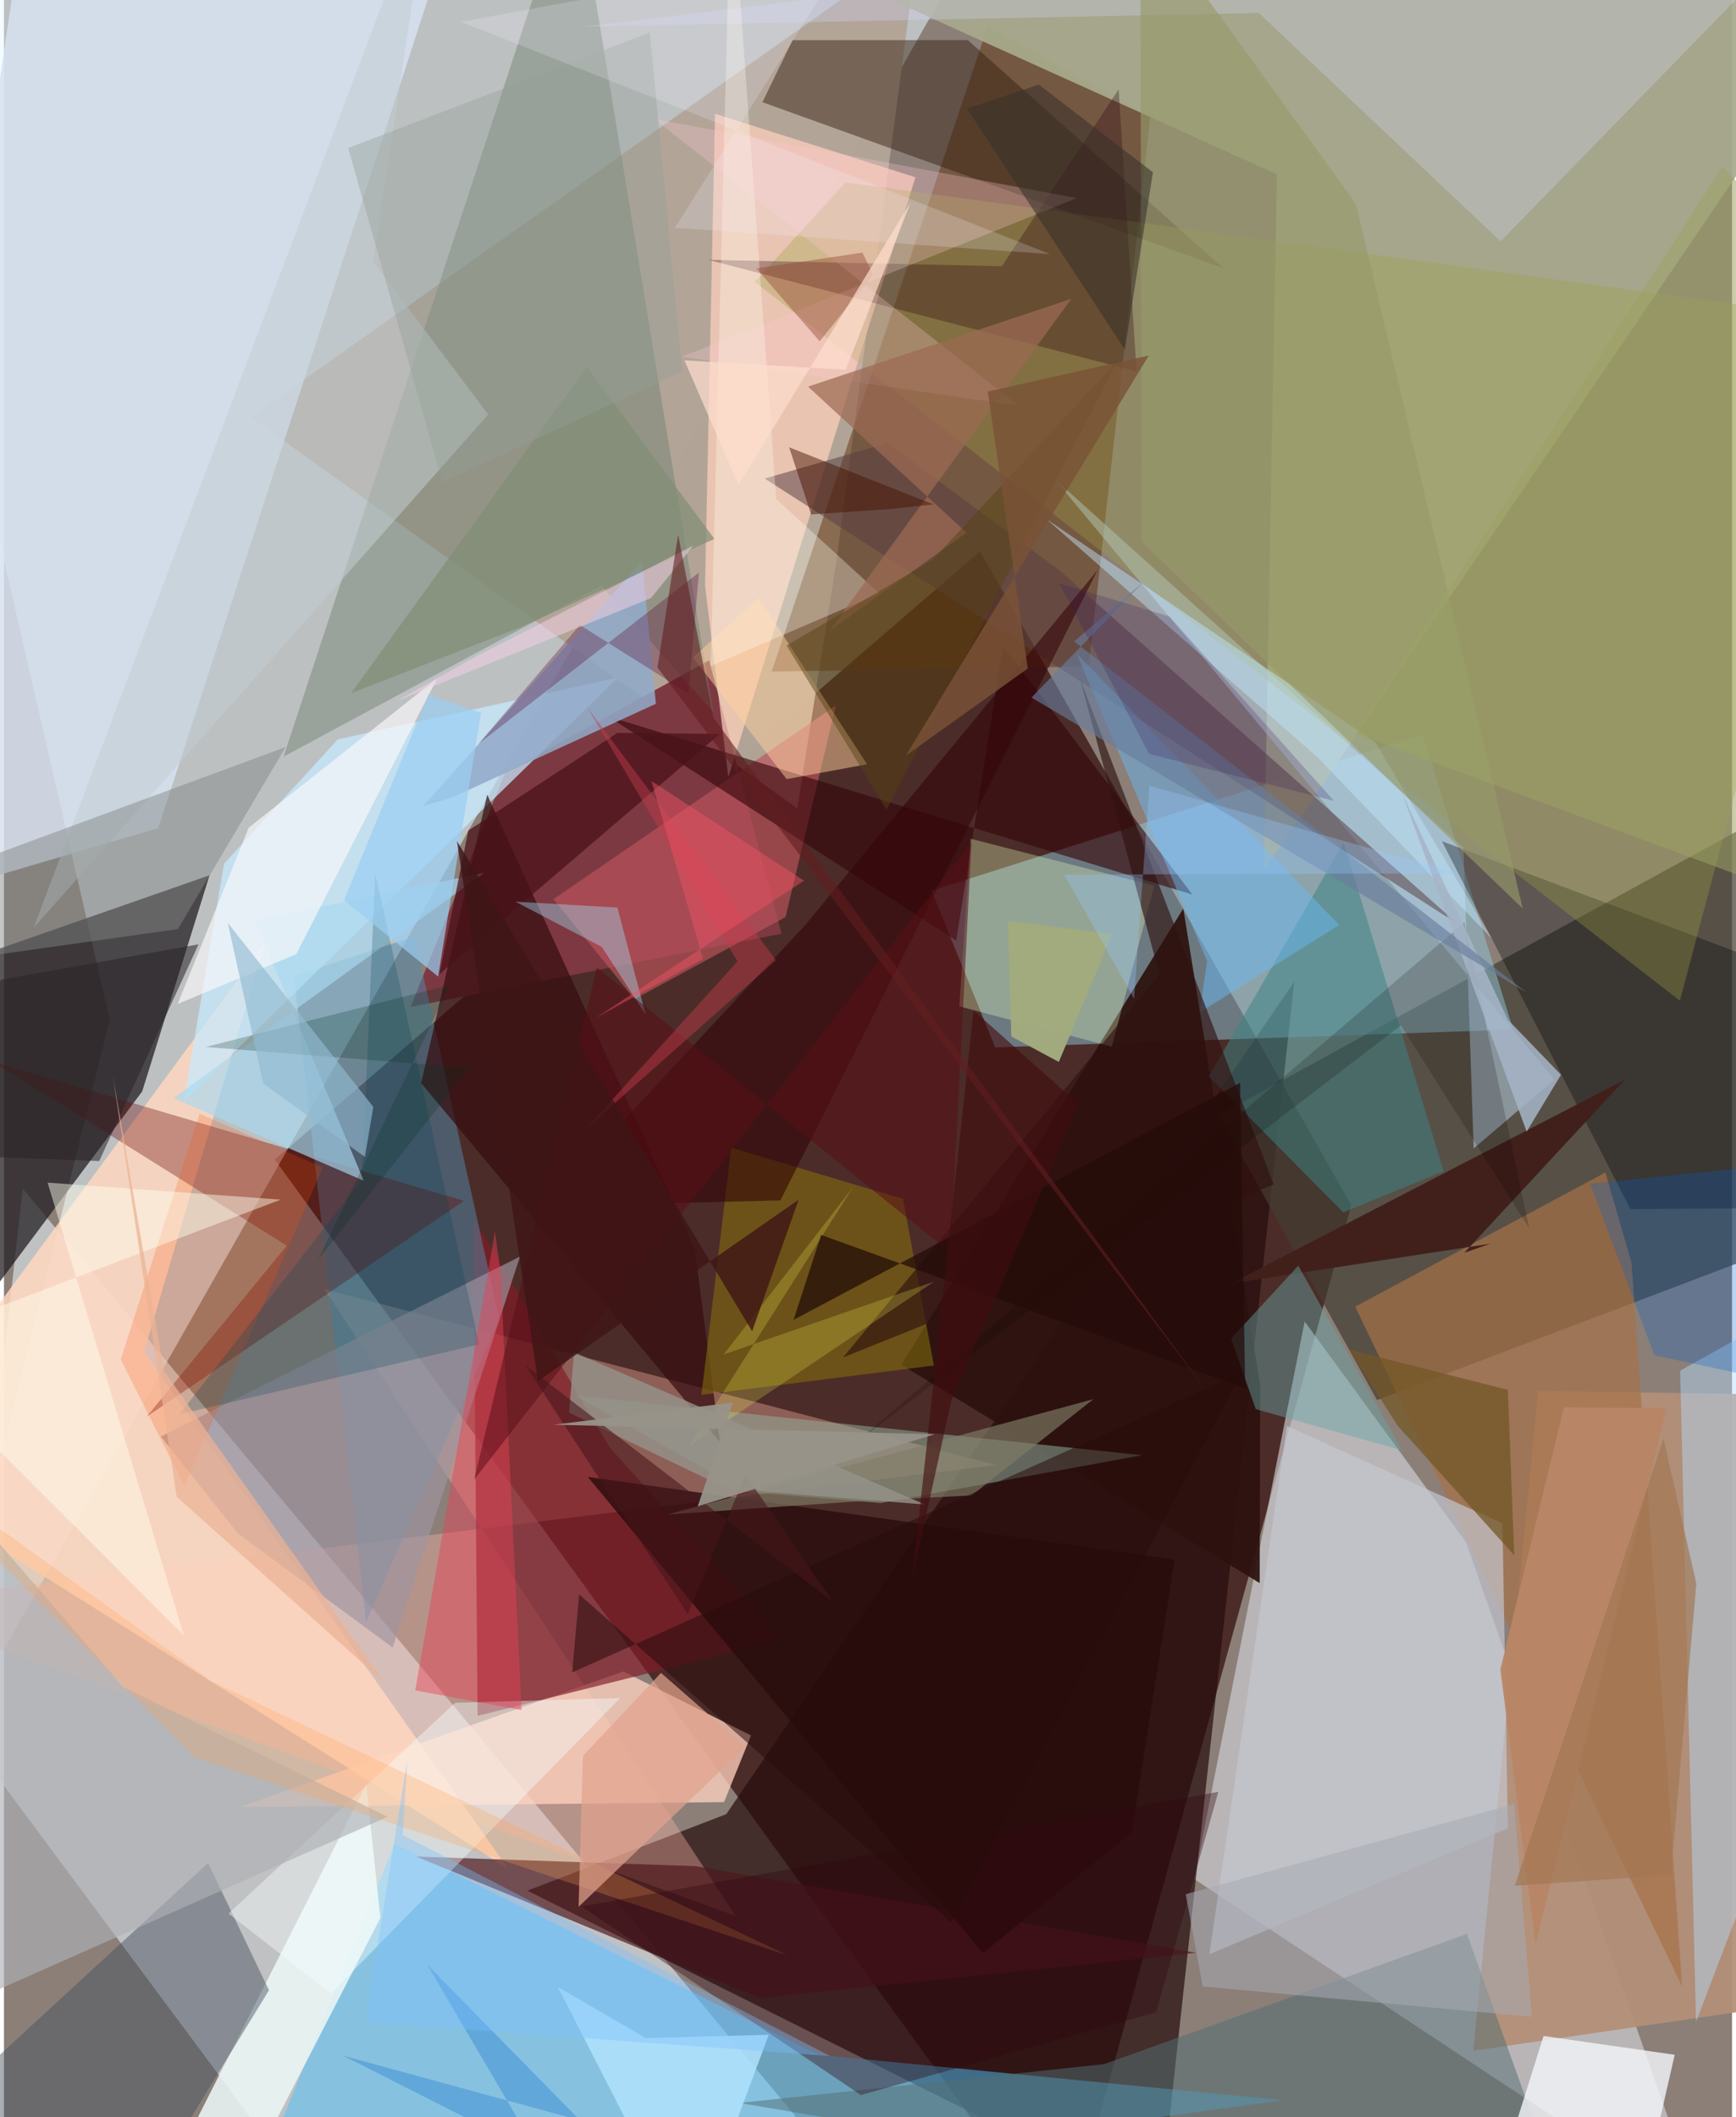 <svg xmlns="http://www.w3.org/2000/svg" width="228" height="278" viewBox="0 0 836 1024"><path fill="#8b7f78" d="M0 0h836v1024H0z"/><path fill="#2c0301" fill-opacity=".663" d="M131.03 560.876L512.693 1086l139.105-503.102-179.554-316.282z"/><path fill="#e8f7ff" fill-opacity=".537" d="M-62 1.381L51.165 492.995-42.67 872.779 488-62z"/><path fill="#e7f2f8" fill-opacity=".576" d="M165.147 1086l217.904-62.311L9.108 574.934-20.391 836.27z"/><path fill="#d5d5da" fill-opacity=".631" d="M575.816 908.833L821.65 1071.57 707.344 746.007l-78.108-106.875z"/><path fill="#250c0c" fill-opacity=".698" d="M559.194 1067.284L253.21 914.441l96.213-36.996 274.791-402.702z"/><path fill="#433d32" fill-opacity=".71" d="M881.964 594.523L898 369.346l-310.167 169.95 76.441 137.86z"/><path fill="#242125" fill-opacity=".753" d="M66.88 527.866L-62 700.164l4.385-221.964 157.078-54.87z"/><path fill="#b2a497" fill-opacity=".984" d="M119.448 201.816l264.355 189.142 18.751-118.351 39.613-299.13z"/><path fill="#90c9da" fill-opacity=".494" d="M479.522 506.577l-30.78-75.765 237.673-75.683 43.672 142.855z"/><path fill="#7d3942" fill-opacity=".992" d="M242.464 373.691l98.685-54.315 35.047 132.212-179.49 35.435z"/><path fill="#d7e1f0" fill-opacity=".855" d="M74.65 400.514L-62 440.794 8.672-33.214 225.109-62z"/><path fill="#60300a" fill-opacity=".486" d="M475.842 12.922L371.416 324.808 524.8 322.35l29.794-266.028z"/><path fill="#ffb7a5" fill-opacity=".369" d="M-62 775.63l541.939-67.066-324.851-85.035 198.886 303.183z"/><path fill="#a7aa8c" fill-opacity=".925" d="M898-3.094L609.548 421.111 615.8 84.307 292.16-62z"/><path fill="#4dc4ff" fill-opacity=".498" d="M393.91 993.813L188.97 891.74 109.887 1086l508.7-70.205z"/><path fill="#fed1be" fill-opacity=".769" d="M361.402 839.377l-61.794-30.959-185.658 65.666 234.393-2.452z"/><path fill="#831b27" fill-opacity=".675" d="M229.137 829.899l147.561-36.832-83.565-92.837-66.061-111.195z"/><path fill="#fed1bb" fill-opacity=".714" d="M350.424 375.873l90.53-290.122-96.949-30.72-4.833 228.143z"/><path fill="#6f826f" fill-opacity=".459" d="M276.027-62l66.993 406.3-54.114-61.05-153.63 82.73z"/><path fill="#518db0" fill-opacity=".49" d="M175.159 784.646L239.64 637.96l-41.013-185.058-58.32 19.212z"/><path fill="#b28f78" fill-opacity=".937" d="M742.228 672.716l97.242 1.486L898 964.478l-187.17 27.396z"/><path fill="#ffd8c0" fill-opacity=".839" d="M67.778 653.896L243.845 903.76-61.824 711.266l187.914-254.98z"/><path fill="#331f0f" fill-opacity=".471" d="M366.91 49.428l14.586-30.017 84.772-.02 123.6 110.296z"/><path fill="#2d120f" fill-opacity=".929" d="M607.495 765.695L434.133 660.078 570.52 439.465l37.19 230.203z"/><path fill="#c7eaff" fill-opacity=".729" d="M161.524 357.605l135.536-29.887L87.026 532.665l19.446-114.927z"/><path fill="#670503" fill-opacity=".345" d="M136.815 602.48l-67.783 82.734 153.584-104.393-227.784-67.213z"/><path fill="#a77248" fill-opacity=".69" d="M653.673 631.978l158.17 328.798-24.44-350.013-12.648-43.688z"/><path fill="#eaf6f5" fill-opacity=".886" d="M100.53 1086l-30.796-14.388 105.548-208.495 6.813 64.532z"/><path fill="#92b19e" fill-opacity=".522" d="M358.765 721.56l-82.591-46.598 274.455 28.874-126.491 23.115z"/><path fill="#444f5e" fill-opacity=".459" d="M98.758 901.054l29.453 61.556L52.647 1086-62 1049.096z"/><path fill="#bbd5ed" fill-opacity=".506" d="M750.067 522.206l-39.068 33.25-4.946-145.513-198.085-178.59z"/><path fill="#000307" fill-opacity=".333" d="M695.64 406.874l91.204 177.957L898 584.04l-5.708-103.318z"/><path fill="#9fa243" fill-opacity=".329" d="M363.173 136.355l44.086-48.181L898 155.397l-87.223 328.632z"/><path fill="#b6ddff" fill-opacity=".447" d="M818.57 977.956L898 769.646l-17.458-145.591-69.648 38.903z"/><path fill="#4e181c" fill-opacity=".682" d="M365.68 966.338l-166.224-68.384 135.142 4.632 242.117 41.905z"/><path fill="#bd545d" fill-opacity=".663" d="M305.058 483.248l-39.203-48.355L402.46 341.21l-24.366 102.363z"/><path fill="#350c0f" fill-opacity=".702" d="M233.784 384.37l-31.952 139.462 144.549 173.71-12.205-93.617z"/><path fill="#88740b" fill-opacity=".537" d="M337.414 674.662l112.471-14.22-14.989-80.58-83.05-24.738z"/><path fill="#35060a" fill-opacity=".616" d="M460.642 454.888l22.72-142.378 91.595 120.176-282.693-86.158z"/><path fill="#9f95a0" fill-opacity=".667" d="M249.63 607.774l-61.616 189.093-74.832-55.181-37.266-46.908z"/><path fill="#270b0b" fill-opacity=".773" d="M566.296 754.306l-20.638 131.925-72.105 58.48L282.41 714.32z"/><path fill="#e2ffbe" fill-opacity=".322" d="M467.623 405.67l88.83 22.747-20.493 77.797-73.78-19.47z"/><path fill="#3d8384" fill-opacity=".522" d="M696.462 566.458l-48.566 19.918L582.9 520.66l65.187-113.184z"/><path fill="#546e73" fill-opacity=".518" d="M761.639 1086l-405.829-68.884 176.4-18.761 175.548-62.976z"/><path fill="#d5d9fb" fill-opacity=".302" d="M724.049 116.72L607.076 6.266l-326.009 6.607L898-62z"/><path fill="#593d43" fill-opacity=".525" d="M511.069 276.2l-83.55-61.926-59.48 17.186 335.333 215.484z"/><path fill="#f2f5f8" fill-opacity=".808" d="M808.258 993.817l-63.446-9.1L713.006 1086l78.262-17.774z"/><path fill="#a8d8f1" fill-opacity=".655" d="M174.081 571.107l-92.14-40.019 150.482-108.963-111.074 22.999z"/><path fill="#c4c8d0" fill-opacity=".682" d="M724.927 736.752l-104.209-47.007-37.565 255.442 144.424-60.971z"/><path fill="#92aac9" fill-opacity=".859" d="M216.666 385.783l98.717-45.394-6.651-69.034L202.838 389.86z"/><path fill="#41201b" fill-opacity=".988" d="M784.072 522.258l-77.561 83.63 12.541-4.351-125.327 19.186z"/><path fill="#c1ccd1" fill-opacity=".549" d="M234.27 200.475L14.354 448.735 207.064-62l-28.428 188.471z"/><path fill="#6ab8f4" fill-opacity=".478" d="M582.07 464.815l-3.672 24.874 67.574-42.317-127.156-131.445z"/><path fill="#330308" fill-opacity=".573" d="M261.131 583.462l114.485-2.876 153.43-304.83-141.204 171.41z"/><path fill="#2b0010" fill-opacity=".306" d="M547.906 179.683l-8.65-136.438-56.516 85.526-142.018-3.114z"/><path fill="#ffc8d2" fill-opacity=".282" d="M490.94 196.268l-162.815-23.724L518.9 95.826l-204.226-38.24z"/><path fill="#838685" fill-opacity=".478" d="M84.138 449.354l52.143-88.043L-62 434.554l36.618 30.29z"/><path fill="#ffd09d" fill-opacity=".49" d="M333.338 317.957l45.296 58.874 38.915-7.18-52.458-80.564z"/><path fill="#f6ffff" fill-opacity=".408" d="M298.086 821.287L158.243 964.185l-49.608-38.662 109.636-101.92z"/><path fill="#adb0b5" fill-opacity=".651" d="M185.628 878.721l-127.966-62.8L-62 677.355V988.62z"/><path fill="#491119" fill-opacity=".729" d="M346.313 354.964l-49.526-.502-72.125 47.21-13.973 69.472z"/><path fill="#68a5a6" fill-opacity=".447" d="M593.632 647.479l11.95 34.06 70.865 20.03-50.291-89.413z"/><path fill="#fe4f00" fill-opacity=".208" d="M56.482 657.573l38.154-118.93 59.566 26.069L87.32 718.754z"/><path fill="#004359" fill-opacity=".239" d="M229.884 650.217L84.998 683.97l88.215-113.601 6.382-147.99z"/><path fill="#f7f8fb" fill-opacity=".69" d="M141.448 461.443l-57.396 24.15 34.366-85.296 91.203-72.26z"/><path fill="#a2e1f9" fill-opacity=".4" d="M310.398 490.645L289.21 457.99l-41.738-21.886 49.305 2.862z"/><path fill="#e74157" fill-opacity=".455" d="M237.55 595.6l2.651 19.65 10.188 211.849-51.399-9.503z"/><path fill="#735727" fill-opacity=".757" d="M674.166 689.492l-23.379-36.762 76.77 19.506 3.073 80.018z"/><path fill="#ffa051" fill-opacity=".263" d="M92.83 850.324l286.544 95.542L99.992 812.94-62 695.982z"/><path fill="#c1e7fd" fill-opacity=".459" d="M504.325 251.062l159.131 107.984 56.348 94.99-84.158-87.584z"/><path fill="#b1e2fc" fill-opacity=".843" d="M310.49 985.745l59.518-1.615L332.01 1086l-64.06-124.98z"/><path fill="#301110" fill-opacity=".647" d="M558.991 471.35l-38.37-142.842 93.663 244.357-208.335 83.668z"/><path fill="#969a6a" fill-opacity=".639" d="M549.722-45.333l104.31 143.877 80.734 340.937-184.319-177.397z"/><path fill="#fffded" fill-opacity=".325" d="M373.592 241.332L351.736-62l-9.838 384.144 81.627-35.1z"/><path fill="#9acff2" fill-opacity=".702" d="M230.782 344.816l-20.74 127.514-45.55-36.873 40.833-99.545z"/><path fill="#310711" fill-opacity=".376" d="M414.575 1013.295L279.36 922.124l308.125-55.477-30.126 106.603z"/><path fill="#54002f" fill-opacity=".302" d="M278.575 302.276l-48.926 57.419 106.556-82.779-5.016 58.482z"/><path fill="#0560c8" fill-opacity=".275" d="M898 676.812l-9.722-116.647L767.4 572.53l31.03 82.985z"/><path fill="#eef152" fill-opacity=".231" d="M348.23 655.07l101.772-35.221-118.7 79.804 79.64-125.715z"/><path fill="#817e68" fill-opacity=".647" d="M527.035 676.724l-206.09 55.783 92.06-6.368 55.16-2.854z"/><path fill="#ffe" fill-opacity=".455" d="M87.047 791.017l-139.73-139.864 186.546-70.927L21.11 571.99z"/><path fill="#e2a28e" fill-opacity=".714" d="M280.092 849.223l-2.098 73.024 80.74-77.377-40.867-35.748z"/><path fill="#94938b" fill-opacity=".808" d="M275.798 654.095l-2.44 29.167 76.534 36.728 95.678 7.695z"/><path fill="#0c0001" fill-opacity=".18" d="M675.824 495.904l61.992 98.128-31.277-147.891-297.238 253.994z"/><path fill="#9d6953" fill-opacity=".722" d="M399.221 305.274l66.406-47.656-76.619-70.622L516.3 144.58z"/><path fill="#a7abb3" fill-opacity=".541" d="M730.56 872.546l-158.858 43.631 8.24 44.596 159.249 14.703z"/><path fill="#a5b4c7" fill-opacity=".855" d="M736.642 547.325l-60.364-163.731 51.295 109.63 25.69 26.597z"/><path fill="#818d74" fill-opacity=".714" d="M282.02 177.369L167.953 335.287l82.525-32.172 93.211-42.487z"/><path fill="#580f16" fill-opacity=".522" d="M227.466 715.62l240.606-308.15-10.102 198.548-171.143-138.21z"/><path fill="#9ba365" fill-opacity=".541" d="M837.788 422.75l-184.02-67.998L831.472 80.6 898 152.038z"/><path fill="#2a2425" fill-opacity=".545" d="M46.098 561.56L-62 557.495l60.688-83.647 95.46-17.126z"/><path fill="#b88667" fill-opacity=".976" d="M723.939 807.396l16.948 133.278 63.46-259.639-49.684-.32z"/><path fill="#554212" fill-opacity=".471" d="M449.155 270.859l89.81-96.742-111.968 217.435-48.406-79.347z"/><path fill="#03311f" fill-opacity=".235" d="M97.554 506.38l118.235-29.998-63.757 132.887 73.107-92.8z"/><path fill="#471400" fill-opacity=".486" d="M379.854 216.343l10.646 32.471 39.578-2.693 19.535-2.185z"/><path fill="#a1ab7e" fill-opacity=".988" d="M487.33 501.307l-1.72-55.952 50.476 6.467-25.771 61.805z"/><path fill="#280c0c" fill-opacity=".537" d="M598.783 663.981l-323.91 144.923 3.393-37.743 179.959 158.625z"/><path fill="#a37652" fill-opacity=".678" d="M802.843 695.848l-71.97 216.204 75.523-5.204 12.342-140.82z"/><path fill="#687d9d" fill-opacity=".627" d="M736.436 479.939L517.738 310.264l33.545-28.785-54.188 55.883z"/><path fill="#240c09" fill-opacity=".737" d="M600.468 671.412l-205.13-74.122-13.35 41.077L598.02 523.715z"/><path fill="#398ad5" fill-opacity=".467" d="M258.757 1042.177l-94.693-47.922 114.67 31.318-74.024-75.406z"/><path fill="#373129" fill-opacity=".565" d="M465.901 52.534l34.739-11.592 55.204 42.39-13.582 85.776z"/><path fill="#91bad2" fill-opacity=".643" d="M178.691 535.399l-4.09 24.172-49.184-35.504-17.155-77.732z"/><path fill="#99c9ff" fill-opacity=".31" d="M546.741 483.027l7.398-102.992 149.286 42.386-190.488.597z"/><path fill="#949f98" fill-opacity=".392" d="M166.538 71.59l45.57 161.635 116.023-53.515-15.687-164.024z"/><path fill="#954731" fill-opacity=".427" d="M415.284 122.197l5.228 10.607-25.893 32.277-30.647-35.273z"/><path fill="#f3d2e6" fill-opacity=".525" d="M227.608 317.893l105.964-54.072-20.55 25.463-123.023 49.736z"/><path fill="#3a1a5e" fill-opacity=".231" d="M563.736 298.129l-53.387-16.09 43.678 82.6 89.397 22.714z"/><path fill="#7bc0ff" fill-opacity=".376" d="M174.822 978.013l20.328-126.99-2.234 36.463 206.81 106.982z"/><path fill="#c03c4c" fill-opacity=".463" d="M373.466 464.35l-92.109 81.745 73.489-81.072-72.574-122.751z"/><path fill="#420c10" fill-opacity=".616" d="M439.515 762.86l18.785-85.316 61.576-143.522-50.818-45.314z"/><path fill="#f9f4ff" fill-opacity=".2" d="M324.644 110.127l84.428-134.05-188.08 34.465 285.042 112.363z"/><path fill="#48161b" fill-opacity=".58" d="M252.244 660.34l78.564 120.38 27.889-67.5 42.563 61.738z"/><path fill="#f15465" fill-opacity=".459" d="M387.044 425.956l-100.587 66.28 51.743-28.472-24.938-85.996z"/><path fill="#97938a" fill-opacity=".945" d="M265.953 689.083l86.624-10.72-16.968 50.208 114.595-34.873z"/><path fill="#3e1615" fill-opacity=".808" d="M361.944 643.859l22.508-63.606-126.093 87.696-39.21-261.16z"/><path fill="#ecb395" fill-opacity=".733" d="M52.638 520.047l30.94 203.883 100.63 90.049-106.81-150.96z"/><path fill="#795236" fill-opacity=".816" d="M436.333 365.427l58.957-42.103-19.328-133.944 77.874-17.43z"/><path fill="#ffdecf" fill-opacity=".702" d="M407.246 178.854l-78.042-4.58 26.14 60.355 83.327-136.814z"/><path fill="#611e1f" fill-opacity=".588" d="M316.163 322.897l9.986-64.32 17.085 88.545 240.637 328.432z"/></svg>